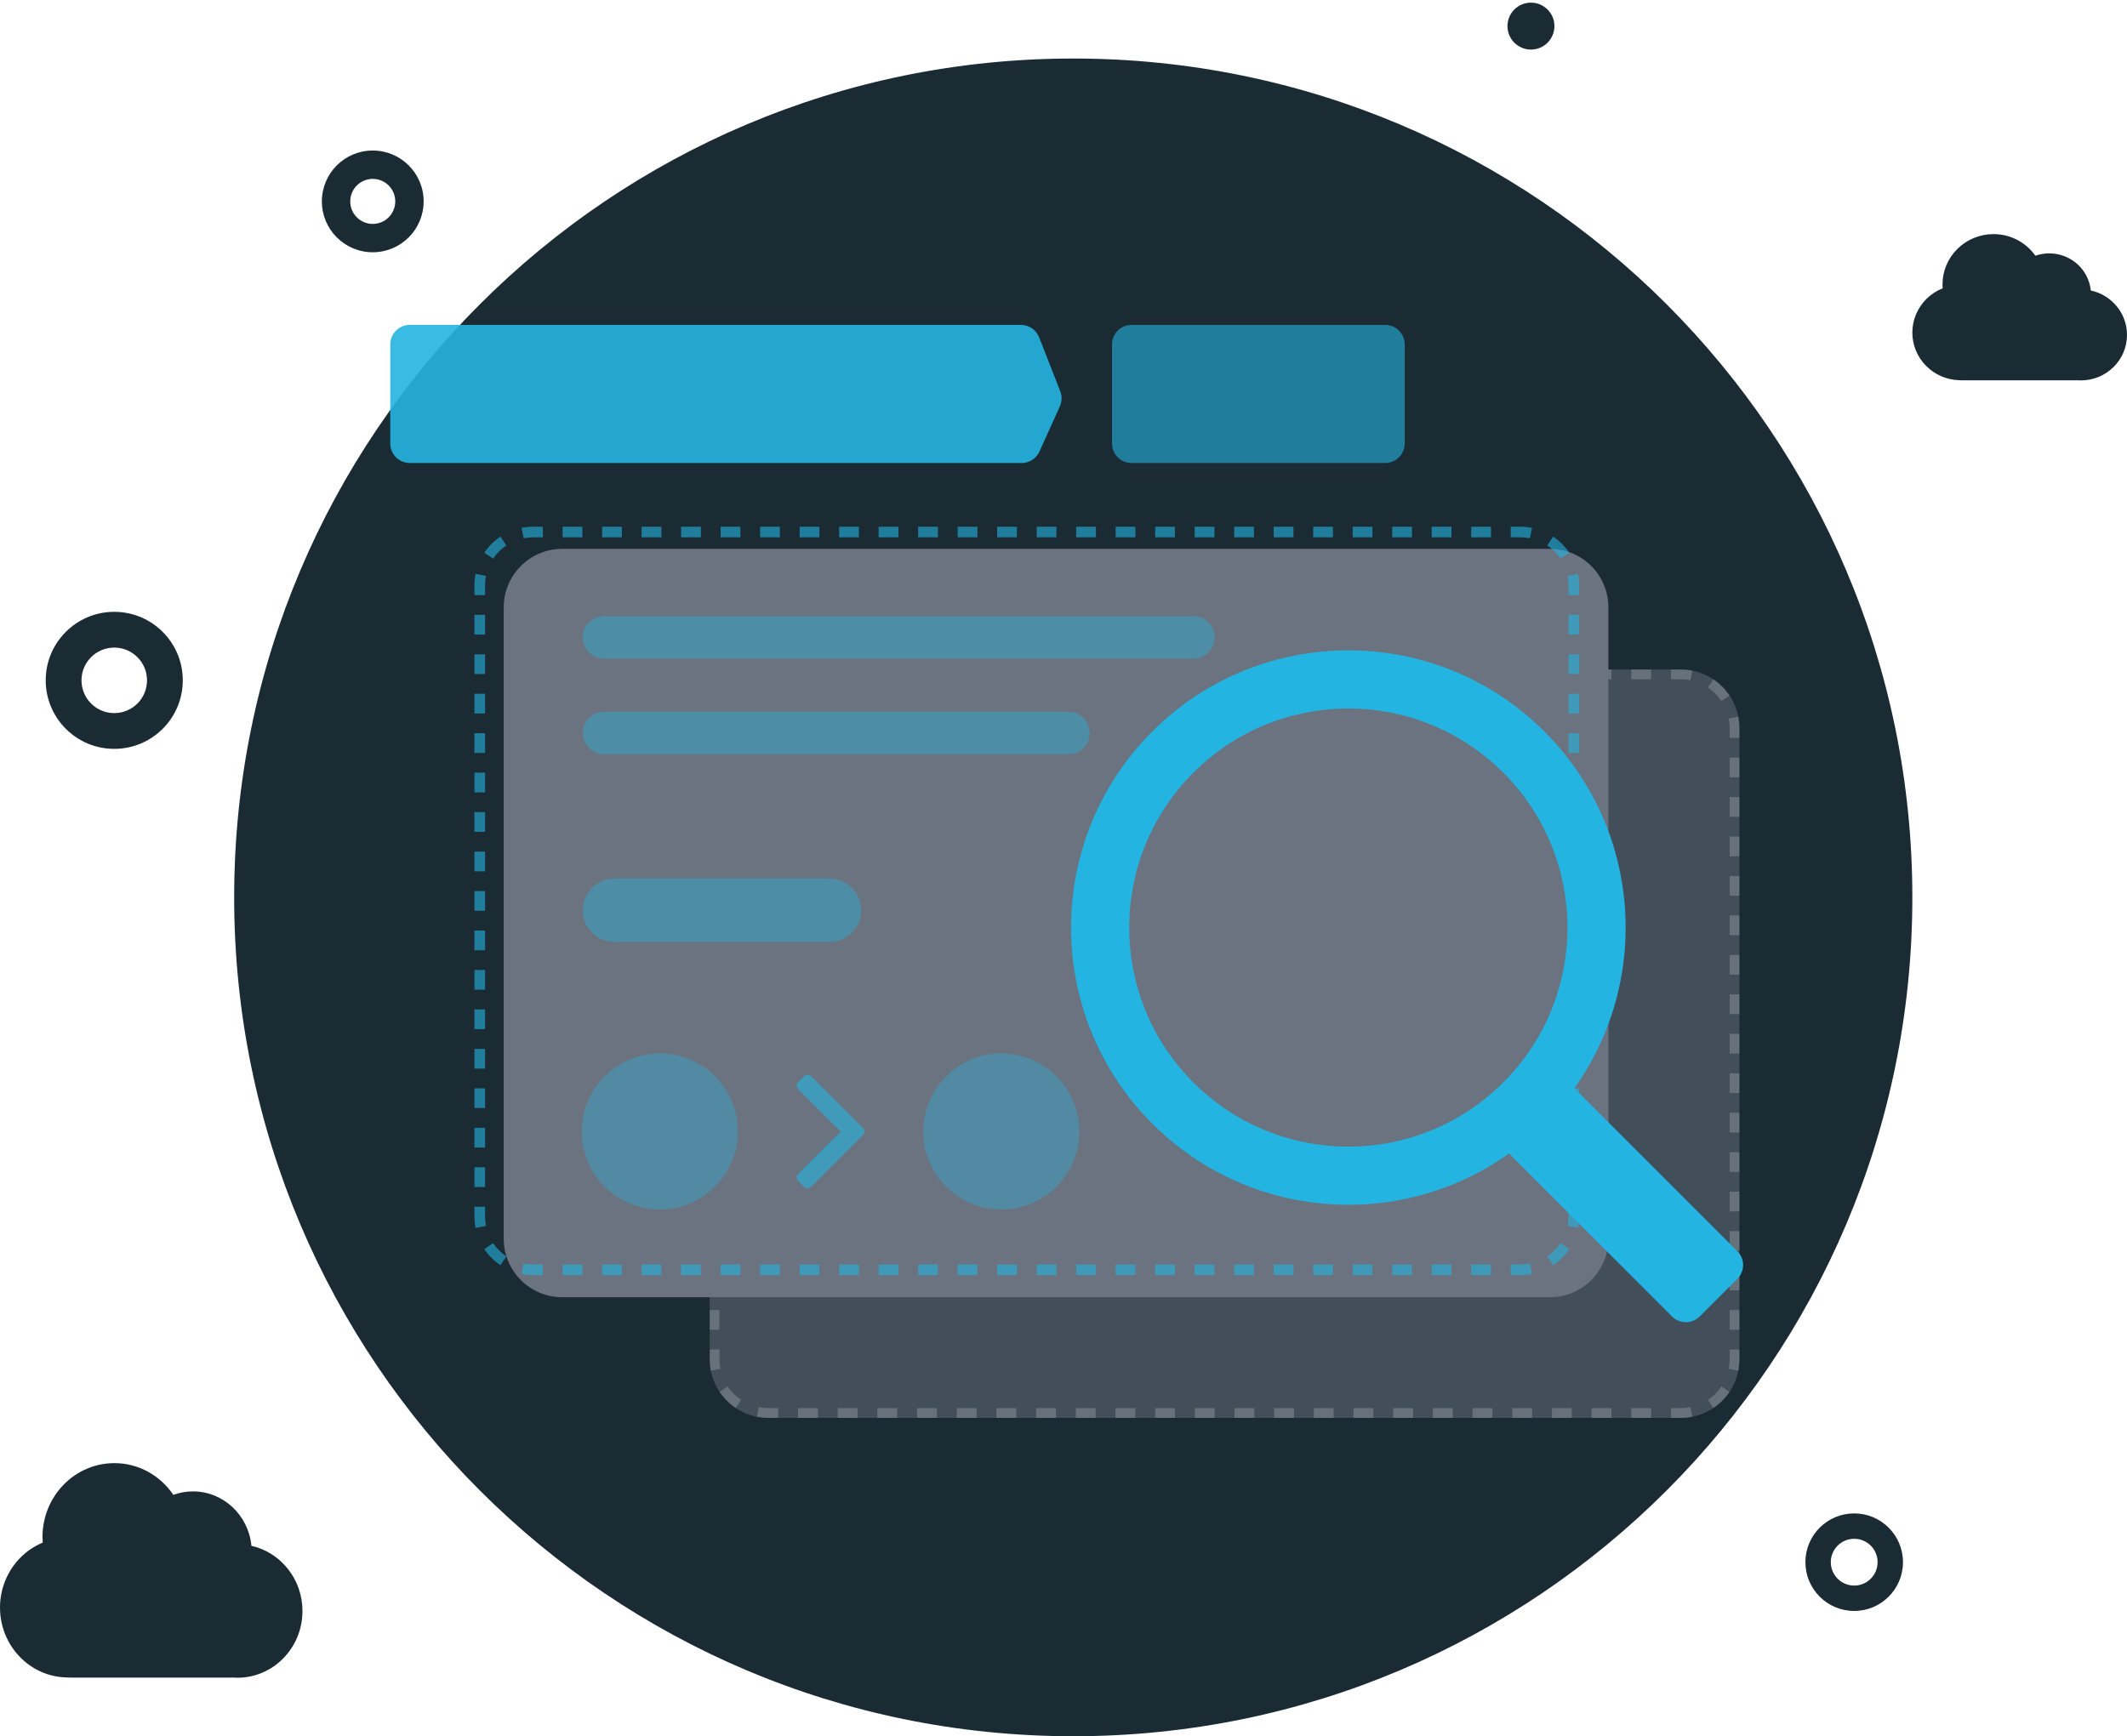 <svg width="218" height="178" viewBox="0 0 218 178" fill="none" xmlns="http://www.w3.org/2000/svg">
	<path fill-rule="evenodd" clip-rule="evenodd" d="M156.909 5.082C158.238 5.082 159.315 4.005 159.315 2.676C159.315 1.348 158.238 0.271 156.909 0.271C155.58 0.271 154.503 1.348 154.503 2.676C154.503 4.005 155.58 5.082 156.909 5.082ZM38.204 25.862C41.084 25.862 43.419 23.527 43.419 20.647C43.419 17.767 41.084 15.432 38.204 15.432C35.324 15.432 32.989 17.767 32.989 20.647C32.989 23.527 35.324 25.862 38.204 25.862ZM38.204 22.955C39.478 22.955 40.511 21.922 40.511 20.647C40.511 19.373 39.478 18.34 38.204 18.34C36.93 18.34 35.897 19.373 35.897 20.647C35.897 21.922 36.93 22.955 38.204 22.955ZM11.71 76.773C15.589 76.773 18.734 73.629 18.734 69.749C18.734 65.87 15.589 62.725 11.71 62.725C7.831 62.725 4.686 65.87 4.686 69.749C4.686 73.629 7.831 76.773 11.71 76.773ZM11.71 73.108C13.565 73.108 15.068 71.604 15.068 69.749C15.068 67.895 13.565 66.391 11.71 66.391C9.856 66.391 8.352 67.895 8.352 69.749C8.352 71.604 9.856 73.108 11.71 73.108ZM190.039 165.155C192.801 165.155 195.04 162.916 195.04 160.154C195.04 157.393 192.801 155.154 190.039 155.154C187.278 155.154 185.039 157.393 185.039 160.154C185.039 162.916 187.278 165.155 190.039 165.155ZM190.039 162.553C191.364 162.553 192.438 161.479 192.438 160.154C192.438 158.83 191.364 157.756 190.039 157.756C188.715 157.756 187.641 158.83 187.641 160.154C187.641 161.479 188.715 162.553 190.039 162.553ZM110 178C157.496 178 196 139.496 196 92C196 44.503 157.496 6 110 6C62.504 6 24 44.503 24 92C24 139.496 62.504 178 110 178ZM23.959 171.988H7.24C7.097 171.988 6.955 171.983 6.815 171.972C3.036 171.884 0 168.709 0 164.805C0.001 162.902 0.738 161.077 2.048 159.733C2.719 159.043 3.513 158.509 4.377 158.152C4.363 157.958 4.355 157.763 4.355 157.565C4.356 155.558 5.134 153.633 6.516 152.214C7.898 150.795 9.772 149.999 11.726 150C14.229 150.003 16.438 151.289 17.766 153.252C18.396 153.022 19.075 152.898 19.782 152.898C22.906 152.902 25.472 155.349 25.769 158.479C28.763 159.149 31.003 161.89 31 165.166C30.997 168.942 28.017 172.001 24.343 172C24.214 172 24.086 171.996 23.959 171.988ZM201.138 38.992H213.003C213.093 38.997 213.184 39 213.275 39C215.883 39.001 217.998 36.915 218 34.341C218.002 32.107 216.412 30.238 214.288 29.781C214.077 27.647 212.256 25.979 210.039 25.976C209.537 25.976 209.055 26.061 208.608 26.217C207.666 24.879 206.098 24.002 204.322 24C202.935 23.999 201.605 24.542 200.624 25.509C199.643 26.477 199.092 27.789 199.091 29.158C199.091 29.293 199.096 29.426 199.106 29.558C198.493 29.802 197.93 30.166 197.453 30.636C196.524 31.553 196.001 32.797 196 34.094C196 36.756 198.155 38.921 200.836 38.981C200.936 38.988 201.037 38.992 201.138 38.992Z" fill="#1B2B34"/>
	<path opacity="0.5" d="M72.742 74.639C72.742 71.325 75.428 68.639 78.742 68.639H172.275C175.589 68.639 178.275 71.325 178.275 74.639V139.361C178.275 142.675 175.589 145.361 172.275 145.361H78.742C75.428 145.361 72.742 142.675 72.742 139.361V74.639Z" fill="#6A737F"/>
	<path opacity="0.3" fill-rule="evenodd" clip-rule="evenodd" d="M77.571 145.247L77.765 144.266C78.08 144.328 78.407 144.361 78.742 144.361H79.759V145.361H78.742C78.341 145.361 77.95 145.322 77.571 145.247ZM171.258 145.361V144.361H172.275C172.61 144.361 172.937 144.328 173.252 144.266L173.446 145.247C173.067 145.322 172.676 145.361 172.275 145.361H171.258ZM175.609 144.35L175.052 143.519C175.598 143.154 176.068 142.684 176.433 142.138L177.264 142.695C176.826 143.349 176.263 143.912 175.609 144.35ZM178.275 75.65H177.275V74.639C177.275 74.303 177.242 73.977 177.18 73.662L178.161 73.468C178.236 73.846 178.275 74.238 178.275 74.639V75.65ZM177.264 71.305L176.433 71.861C176.068 71.316 175.598 70.846 175.052 70.48L175.609 69.649C176.263 70.087 176.826 70.651 177.264 71.305ZM79.759 68.639H78.742C78.341 68.639 77.95 68.678 77.571 68.753L77.765 69.734C78.08 69.671 78.407 69.639 78.742 69.639H79.759V68.639ZM75.409 69.649L75.965 70.48C75.419 70.846 74.949 71.316 74.584 71.861L73.753 71.305C74.191 70.651 74.754 70.087 75.409 69.649ZM72.742 138.35H73.742V139.361C73.742 139.696 73.775 140.023 73.837 140.338L72.856 140.532C72.781 140.153 72.742 139.762 72.742 139.361V138.35ZM73.753 142.695L74.584 142.138C74.949 142.684 75.419 143.154 75.965 143.519L75.409 144.35C74.754 143.912 74.191 143.349 73.753 142.695ZM72.742 136.327H73.742V134.305H72.742V136.327ZM72.742 132.282H73.742V130.259H72.742V132.282ZM72.742 128.237H73.742V126.214H72.742V128.237ZM72.742 124.192H73.742V122.169H72.742V124.192ZM72.742 120.147H73.742V118.124H72.742V120.147ZM72.742 116.101H73.742V114.079H72.742V116.101ZM72.742 112.056H73.742V110.034H72.742V112.056ZM72.742 108.011H73.742V105.989H72.742V108.011ZM72.742 103.966H73.742V101.943H72.742V103.966ZM72.742 99.921H73.742V97.898H72.742V99.921ZM72.742 95.876H73.742V93.853H72.742V95.876ZM72.742 91.831H73.742V89.808H72.742V91.831ZM72.742 87.785H73.742V85.763H72.742V87.785ZM72.742 83.74H73.742V81.718H72.742V83.74ZM72.742 79.695H73.742V77.672H72.742V79.695ZM72.742 75.65H73.742V74.639C73.742 74.303 73.775 73.977 73.837 73.662L72.856 73.468C72.781 73.846 72.742 74.238 72.742 74.639V75.65ZM81.792 68.639V69.639H83.826V68.639H81.792ZM85.859 68.639V69.639H87.892V68.639H85.859ZM89.925 68.639V69.639H91.959V68.639H89.925ZM93.992 68.639V69.639H96.025V68.639H93.992ZM98.059 68.639V69.639H100.092V68.639H98.059ZM102.125 68.639V69.639H104.159V68.639H102.125ZM106.192 68.639V69.639H108.225V68.639H106.192ZM110.259 68.639V69.639H112.292V68.639H110.259ZM114.325 68.639V69.639H116.359V68.639H114.325ZM118.392 68.639V69.639H120.425V68.639H118.392ZM122.459 68.639V69.639H124.492V68.639H122.459ZM126.525 68.639V69.639H128.559V68.639H126.525ZM130.592 68.639V69.639H132.625V68.639H130.592ZM134.659 68.639V69.639H136.692V68.639H134.659ZM138.725 68.639V69.639H140.758V68.639H138.725ZM142.792 68.639V69.639H144.825V68.639H142.792ZM146.858 68.639V69.639H148.892V68.639H146.858ZM150.925 68.639V69.639H152.958V68.639H150.925ZM154.992 68.639V69.639H157.025V68.639H154.992ZM159.058 68.639V69.639H161.092V68.639H159.058ZM163.125 68.639V69.639H165.158V68.639H163.125ZM167.192 68.639V69.639H169.225V68.639H167.192ZM171.258 68.639V69.639H172.275C172.61 69.639 172.937 69.671 173.252 69.734L173.446 68.753C173.067 68.678 172.676 68.639 172.275 68.639H171.258ZM178.275 77.672H177.275V79.695H178.275V77.672ZM178.275 81.718H177.275V83.74H178.275V81.718ZM178.275 85.763H177.275V87.785H178.275V85.763ZM178.275 89.808H177.275V91.831H178.275V89.808ZM178.275 93.853H177.275V95.876H178.275V93.853ZM178.275 97.898H177.275V99.921H178.275V97.898ZM178.275 101.943H177.275V103.966H178.275V101.943ZM178.275 105.989H177.275V108.011H178.275V105.989ZM178.275 110.034H177.275V112.056H178.275V110.034ZM178.275 114.079H177.275V116.101H178.275V114.079ZM178.275 118.124H177.275V120.147H178.275V118.124ZM178.275 122.169H177.275V124.192H178.275V122.169ZM178.275 126.214H177.275V128.237H178.275V126.214ZM178.275 130.259H177.275V132.282H178.275V130.259ZM178.275 134.305H177.275V136.327H178.275V134.305ZM178.275 138.35H177.275V139.361C177.275 139.696 177.242 140.023 177.18 140.338L178.161 140.532C178.236 140.153 178.275 139.762 178.275 139.361V138.35ZM169.225 145.361V144.361H167.192V145.361H169.225ZM165.158 145.361V144.361H163.125V145.361H165.158ZM161.092 145.361V144.361H159.058V145.361H161.092ZM157.025 145.361V144.361H154.992V145.361H157.025ZM152.958 145.361V144.361H150.925V145.361H152.958ZM148.892 145.361V144.361H146.858V145.361H148.892ZM144.825 145.361V144.361H142.792V145.361H144.825ZM140.759 145.361V144.361H138.725V145.361H140.759ZM136.692 145.361V144.361H134.659V145.361H136.692ZM132.625 145.361V144.361H130.592V145.361H132.625ZM128.559 145.361V144.361H126.525V145.361H128.559ZM124.492 145.361V144.361H122.459V145.361H124.492ZM120.425 145.361V144.361H118.392V145.361H120.425ZM116.359 145.361V144.361H114.325V145.361H116.359ZM112.292 145.361V144.361H110.259V145.361H112.292ZM108.225 145.361V144.361H106.192V145.361H108.225ZM104.159 145.361V144.361H102.125V145.361H104.159ZM100.092 145.361V144.361H98.059V145.361H100.092ZM96.025 145.361V144.361H93.992V145.361H96.025ZM91.959 145.361V144.361H89.925V145.361H91.959ZM87.892 145.361V144.361H85.859V145.361H87.892ZM83.826 145.361V144.361H81.792V145.361H83.826Z" fill="#BDC1C6"/>
	<rect opacity="0.4" x="83.733" y="77.348" width="70.764" height="4.355" rx="2.177" fill="#24B4E1"/>
	<rect opacity="0.4" x="83.733" y="87.147" width="57.954" height="4.355" rx="2.177" fill="#24B4E1"/>
	<rect opacity="0.4" x="83.733" y="110.553" width="28.532" height="6.503" rx="3.252" fill="#24B4E1"/>
	<g filter="url(#filter0_di_13713_69090)">
		<path d="M48.626 60C48.626 56.686 51.312 54 54.626 54H155.849C159.162 54 161.849 56.686 161.849 60V124.722C161.849 128.036 159.162 130.722 155.849 130.722H54.626C51.312 130.722 48.626 128.036 48.626 124.722V60Z" fill="#6A737F"/>
	</g>
	<path opacity="0.6" fill-rule="evenodd" clip-rule="evenodd" d="M53.455 130.608L53.666 129.539C53.976 129.6 54.297 129.632 54.626 129.632H55.638V130.722H54.626C54.225 130.722 53.834 130.683 53.455 130.608ZM154.836 130.722V129.632H155.849C156.178 129.632 156.499 129.6 156.808 129.539L157.02 130.608C156.641 130.683 156.249 130.722 155.849 130.722H154.836ZM159.182 129.712L158.576 128.806C159.112 128.447 159.574 127.986 159.932 127.45L160.838 128.056C160.4 128.71 159.837 129.274 159.182 129.712ZM161.849 61.011H160.759V60C160.759 59.671 160.726 59.35 160.665 59.041L161.734 58.829C161.809 59.208 161.849 59.599 161.849 60V61.011ZM160.838 56.666L159.932 57.273C159.574 56.737 159.112 56.275 158.576 55.916L159.182 55.011C159.837 55.449 160.4 56.012 160.838 56.666ZM55.638 54H54.626C54.225 54 53.834 54.039 53.455 54.114L53.666 55.184C53.976 55.122 54.297 55.09 54.626 55.09H55.638V54ZM51.292 55.011L51.899 55.916C51.363 56.275 50.901 56.737 50.542 57.273L49.637 56.666C50.075 56.012 50.638 55.449 51.292 55.011ZM48.626 123.711H49.716V124.722C49.716 125.052 49.748 125.372 49.809 125.682L48.74 125.893C48.665 125.515 48.626 125.123 48.626 124.722V123.711ZM49.637 128.056L50.542 127.45C50.901 127.986 51.363 128.447 51.899 128.806L51.292 129.712C50.638 129.274 50.075 128.71 49.637 128.056ZM48.626 121.688H49.716V119.666H48.626V121.688ZM48.626 117.643H49.716V115.621H48.626V117.643ZM48.626 113.598H49.716V111.576H48.626V113.598ZM48.626 109.553H49.716V107.53H48.626V109.553ZM48.626 105.508H49.716V103.485H48.626V105.508ZM48.626 101.463H49.716V99.44H48.626V101.463ZM48.626 97.418H49.716V95.395H48.626V97.418ZM48.626 93.372H49.716V91.35H48.626V93.372ZM48.626 89.327H49.716V87.305H48.626V89.327ZM48.626 85.282H49.716V83.26H48.626V85.282ZM48.626 81.237H49.716V79.214H48.626V81.237ZM48.626 77.192H49.716V75.169H48.626V77.192ZM48.626 73.147H49.716V71.124H48.626V73.147ZM48.626 69.102H49.716V67.079H48.626V69.102ZM48.626 65.056H49.716V63.034H48.626V65.056ZM48.626 61.011H49.716V60C49.716 59.671 49.748 59.35 49.809 59.041L48.74 58.829C48.665 59.208 48.626 59.599 48.626 60V61.011ZM57.663 54V55.09H59.687V54H57.663ZM61.712 54V55.09H63.736V54H61.712ZM65.76 54V55.09H67.785V54H65.76ZM69.809 54V55.09H71.834V54H69.809ZM73.858 54V55.09H75.883V54H73.858ZM77.907 54V55.09H79.932V54H77.907ZM81.956 54V55.09H83.981V54H81.956ZM86.005 54V55.09H88.029V54H86.005ZM90.054 54V55.09H92.078V54H90.054ZM94.103 54V55.09H96.127V54H94.103ZM98.152 54V55.09H100.176V54H98.152ZM102.201 54V55.09H104.225V54H102.201ZM106.25 54V55.09H108.274V54H106.25ZM110.298 54V55.09H112.323V54H110.298ZM114.347 54V55.09H116.372V54H114.347ZM118.396 54V55.09H120.421V54H118.396ZM122.445 54V55.09H124.47V54H122.445ZM126.494 54V55.09H128.519V54H126.494ZM130.543 54V55.09H132.567V54H130.543ZM134.592 54V55.09H136.616V54H134.592ZM138.641 54V55.09H140.665V54H138.641ZM142.69 54V55.09H144.714V54H142.69ZM146.739 54V55.09H148.763V54H146.739ZM150.787 54V55.09H152.812V54H150.787ZM154.836 54V55.09H155.849C156.178 55.09 156.499 55.122 156.808 55.184L157.02 54.114C156.641 54.039 156.249 54 155.849 54H154.836ZM161.849 63.034H160.759V65.056H161.849V63.034ZM161.849 67.079H160.759V69.102H161.849V67.079ZM161.849 71.124H160.759V73.147H161.849V71.124ZM161.849 75.169H160.759V77.192H161.849V75.169ZM161.849 79.214H160.759V81.237H161.849V79.214ZM161.849 83.26H160.759V85.282H161.849V83.26ZM161.849 87.305H160.759V89.327H161.849V87.305ZM161.849 91.35H160.759V93.372H161.849V91.35ZM161.849 95.395H160.759V97.418H161.849V95.395ZM161.849 99.44H160.759V101.463H161.849V99.44ZM161.849 103.485H160.759V105.508H161.849V103.485ZM161.849 107.53H160.759V109.553H161.849V107.53ZM161.849 111.576H160.759V113.598H161.849V111.576ZM161.849 115.621H160.759V117.643H161.849V115.621ZM161.849 119.666H160.759V121.688H161.849V119.666ZM161.849 123.711H160.759V124.722C160.759 125.052 160.726 125.372 160.665 125.682L161.734 125.893C161.809 125.515 161.849 125.123 161.849 124.722V123.711ZM152.812 130.722V129.632H150.788V130.722H152.812ZM148.763 130.722V129.632H146.739V130.722H148.763ZM144.714 130.722V129.632H142.69V130.722H144.714ZM140.665 130.722V129.632H138.641V130.722H140.665ZM136.616 130.722V129.632H134.592V130.722H136.616ZM132.567 130.722V129.632H130.543V130.722H132.567ZM128.519 130.722V129.632H126.494V130.722H128.519ZM124.47 130.722V129.632H122.445V130.722H124.47ZM120.421 130.722V129.632H118.396V130.722H120.421ZM116.372 130.722V129.632H114.347V130.722H116.372ZM112.323 130.722V129.632H110.298V130.722H112.323ZM108.274 130.722V129.632H106.25V130.722H108.274ZM104.225 130.722V129.632H102.201V130.722H104.225ZM100.176 130.722V129.632H98.152V130.722H100.176ZM96.127 130.722V129.632H94.103V130.722H96.127ZM92.078 130.722V129.632H90.054V130.722H92.078ZM88.029 130.722V129.632H86.005V130.722H88.029ZM83.981 130.722V129.632H81.956V130.722H83.981ZM79.932 130.722V129.632H77.907V130.722H79.932ZM75.883 130.722V129.632H73.858V130.722H75.883ZM71.834 130.722V129.632H69.809V130.722H71.834ZM67.785 130.722V129.632H65.76V130.722H67.785ZM63.736 130.722V129.632H61.712V130.722H63.736ZM59.687 130.722V129.632H57.663V130.722H59.687Z" fill="#24B4E1"/>
	<g opacity="0.6">
		<path fill-rule="evenodd" clip-rule="evenodd" d="M81.796 110.939C81.601 111.134 81.601 111.451 81.796 111.646L85.21 115.06L86.186 116L85.21 116.941L81.796 120.355C81.601 120.55 81.601 120.867 81.796 121.062L82.418 121.684C82.614 121.88 82.93 121.88 83.125 121.684L88.456 116.354C88.651 116.159 88.651 115.842 88.456 115.647L83.125 110.316C82.93 110.121 82.614 110.121 82.418 110.316L81.796 110.939Z" fill="#24B4E1"/>
	</g>
	<path opacity="0.4" d="M59.733 65.348C59.733 64.146 60.708 63.171 61.911 63.171H122.32C123.523 63.171 124.498 64.146 124.498 65.348C124.498 66.551 123.523 67.526 122.32 67.526H61.911C60.708 67.526 59.733 66.551 59.733 65.348Z" fill="#24B4E1"/>
	<path opacity="0.4" d="M59.733 75.146C59.733 73.944 60.708 72.969 61.911 72.969H109.51C110.712 72.969 111.687 73.944 111.687 75.146C111.687 76.349 110.712 77.323 109.51 77.323H61.911C60.708 77.323 59.733 76.349 59.733 75.146Z" fill="#24B4E1"/>
	<path opacity="0.35" d="M75.626 116C75.626 120.418 72.044 124 67.626 124C63.208 124 59.626 120.418 59.626 116C59.626 111.582 63.208 108 67.626 108C72.044 108 75.626 111.582 75.626 116Z" fill="#24B4E1"/>
	<path opacity="0.35" d="M110.626 116C110.626 120.418 107.044 124 102.626 124C98.208 124 94.626 120.418 94.626 116C94.626 111.582 98.208 108 102.626 108C107.044 108 110.626 111.582 110.626 116Z" fill="#24B4E1"/>
	<path opacity="0.4" d="M59.733 93.324C59.733 91.528 61.189 90.072 62.985 90.072H85.014C86.81 90.072 88.265 91.528 88.265 93.324C88.265 95.12 86.81 96.575 85.014 96.575H62.985C61.189 96.575 59.733 95.12 59.733 93.324Z" fill="#24B4E1"/>
	<g opacity="0.9" filter="url(#filter1_d_13713_69090)">
		<path d="M40 34.309C40 33.204 40.895 32.309 42 32.309H104.638C105.461 32.309 106.2 32.813 106.501 33.58L108.665 39.109C108.861 39.611 108.847 40.17 108.625 40.661L106.535 45.291C106.211 46.007 105.498 46.468 104.712 46.468H42C40.895 46.468 40 45.572 40 44.468V34.309Z" fill="#24B4E1"/>
	</g>
	<g opacity="0.6" filter="url(#filter2_d_13713_69090)">
		<path d="M113.972 34.309C113.972 33.204 114.867 32.309 115.972 32.309H141.972C143.076 32.309 143.972 33.204 143.972 34.309V44.468C143.972 45.572 143.076 46.468 141.972 46.468H115.972C114.867 46.468 113.972 45.572 113.972 44.468V34.309Z" fill="#24B4E1"/>
	</g>
	<path fill-rule="evenodd" clip-rule="evenodd" d="M161.36 111.567C169.273 100.467 168.25 84.956 158.291 74.997C147.191 63.898 129.196 63.898 118.097 74.997C106.998 86.096 106.998 104.091 118.097 115.191C128.056 125.15 143.567 126.173 154.667 118.26L171.375 134.968C172.156 135.749 173.422 135.749 174.203 134.968L178.068 131.103C178.849 130.322 178.849 129.056 178.068 128.275L161.36 111.567ZM154.074 79.213C162.845 87.984 162.845 102.204 154.074 110.974C145.304 119.745 131.084 119.745 122.313 110.974C113.543 102.204 113.543 87.984 122.313 79.213C131.084 70.443 145.304 70.443 154.074 79.213Z" fill="#24B4E1"/>
	<defs>
		<filter id="filter0_di_13713_69090" x="37.086" y="44.73" width="136.303" height="99.803" filterUnits="userSpaceOnUse" color-interpolation-filters="sRGB">
			<feFlood flood-opacity="0" result="BackgroundImageFix"/>
			<feColorMatrix in="SourceAlpha" type="matrix" values="0 0 0 0 0 0 0 0 0 0 0 0 0 0 0 0 0 0 127 0" result="hardAlpha"/>
			<feOffset dy="2.27"/>
			<feGaussianBlur stdDeviation="5.77"/>
			<feComposite in2="hardAlpha" operator="out"/>
			<feColorMatrix type="matrix" values="0 0 0 0 0.392 0 0 0 0 0.427 0 0 0 0 0.482 0 0 0 0.16 0"/>
			<feBlend mode="normal" in2="BackgroundImageFix" result="effect1_dropShadow_13713_69090"/>
			<feBlend mode="normal" in="SourceGraphic" in2="effect1_dropShadow_13713_69090" result="shape"/>
			<feColorMatrix in="SourceAlpha" type="matrix" values="0 0 0 0 0 0 0 0 0 0 0 0 0 0 0 0 0 0 127 0" result="hardAlpha"/>
			<feOffset dx="3"/>
			<feComposite in2="hardAlpha" operator="arithmetic" k2="-1" k3="1"/>
			<feColorMatrix type="matrix" values="0 0 0 0 0.592 0 0 0 0 0.886 0 0 0 0 0.98 0 0 0 0.25 0"/>
			<feBlend mode="normal" in2="shape" result="effect2_innerShadow_13713_69090"/>
		</filter>
		<filter id="filter1_d_13713_69090" x="37" y="30.309" width="74.803" height="20.159" filterUnits="userSpaceOnUse" color-interpolation-filters="sRGB">
			<feFlood flood-opacity="0" result="BackgroundImageFix"/>
			<feColorMatrix in="SourceAlpha" type="matrix" values="0 0 0 0 0 0 0 0 0 0 0 0 0 0 0 0 0 0 127 0" result="hardAlpha"/>
			<feOffset dy="1"/>
			<feGaussianBlur stdDeviation="1.5"/>
			<feComposite in2="hardAlpha" operator="out"/>
			<feColorMatrix type="matrix" values="0 0 0 0 0 0 0 0 0 0.294 0 0 0 0 0.388 0 0 0 0.09 0"/>
			<feBlend mode="normal" in2="BackgroundImageFix" result="effect1_dropShadow_13713_69090"/>
			<feBlend mode="normal" in="SourceGraphic" in2="effect1_dropShadow_13713_69090" result="shape"/>
		</filter>
		<filter id="filter2_d_13713_69090" x="110.972" y="30.309" width="36" height="20.159" filterUnits="userSpaceOnUse" color-interpolation-filters="sRGB">
			<feFlood flood-opacity="0" result="BackgroundImageFix"/>
			<feColorMatrix in="SourceAlpha" type="matrix" values="0 0 0 0 0 0 0 0 0 0 0 0 0 0 0 0 0 0 127 0" result="hardAlpha"/>
			<feOffset dy="1"/>
			<feGaussianBlur stdDeviation="1.5"/>
			<feComposite in2="hardAlpha" operator="out"/>
			<feColorMatrix type="matrix" values="0 0 0 0 0 0 0 0 0 0.294 0 0 0 0 0.388 0 0 0 0.09 0"/>
			<feBlend mode="normal" in2="BackgroundImageFix" result="effect1_dropShadow_13713_69090"/>
			<feBlend mode="normal" in="SourceGraphic" in2="effect1_dropShadow_13713_69090" result="shape"/>
		</filter>
	</defs>
</svg>
